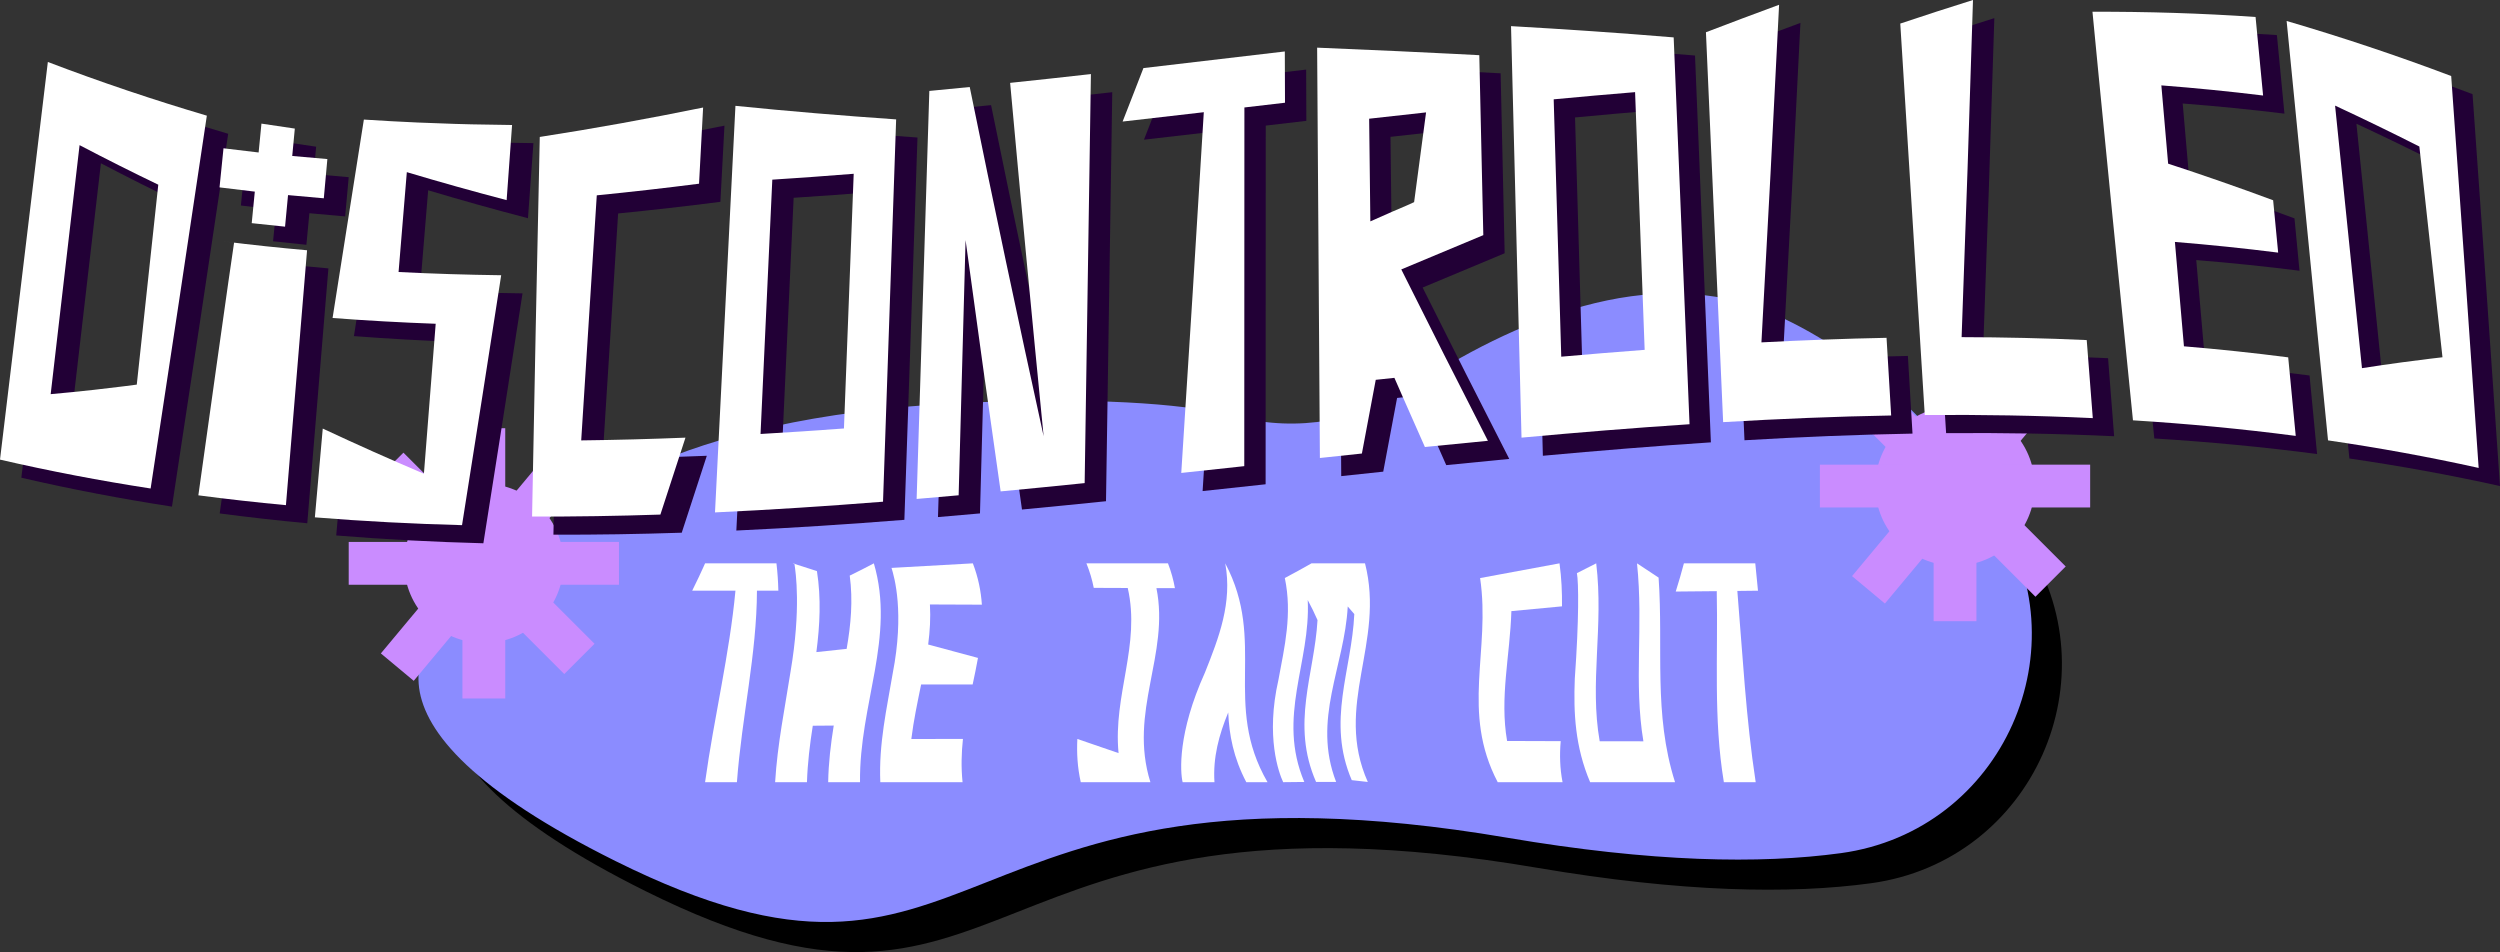 <?xml version="1.0" encoding="UTF-8"?>
<svg xmlns="http://www.w3.org/2000/svg" viewBox="0 0 1506.087 573.574">
  <rect x="0" y="0" width="1506.087" height="573.574" fill="#333333" stroke="none"/>
  <defs>
    <style>
      .cls-1 {
        fill: #ca8cff;
      }

      .cls-2 {
        fill: #8b8cff;
      }

      .cls-3 {
        fill: #fff;
      }

      .cls-4 {
        fill: #220036;
      }
    </style>
  </defs>
  <g id="Layer_2">
    <path d="M306.908,376.003c12.229-7.366,22.974-16.903,32.103-27.878,23.65-28.431,91.784-81.743,272.496-87.814,77.98-2.62,124.6,1.836,152.131,8.909,36.068,9.266,74.374,2.547,105.486-17.918,58.426-38.431,143.347-76.966,217.858-43.907,59.148,26.243,102.621,74.21,132.355,118.452,54.966,81.785,5.43,192.915-92.203,206.252-48.637,6.644-113.787,5.542-201.056-9.305-345.313-58.746-312.516,125.816-537.179,14.055-170.635-84.885-117.443-139.492-81.991-160.847Z"/>
    <path class="cls-2" d="M288.777,357.872c12.229-7.366,22.974-16.903,32.103-27.878,23.65-28.431,91.784-81.743,272.496-87.814,77.98-2.62,124.6,1.836,152.131,8.909,36.068,9.266,74.374,2.547,105.486-17.918,58.426-38.431,143.347-76.966,217.858-43.907,59.148,26.243,102.621,74.21,132.355,118.452,54.966,81.785,5.43,192.915-92.203,206.252-48.637,6.644-113.787,5.542-201.056-9.305-345.313-58.746-312.516,125.816-537.179,14.055-170.635-84.885-117.443-139.492-81.991-160.847Z"/>
    <g>
      <path class="cls-3" d="M424.764,339.379h42.997c.655,5.512,1.019,10.991,1.149,16.448-4.289-.002-8.587-.003-12.894-.002-.107,38.24-9.087,75.689-12.073,115.391-6.394-0-12.786-0-19.179,0,5.434-39.155,14.727-77.129,18.303-115.387-8.652.006-17.343.015-26.075.029,1.363-2.748,2.7-5.495,4-8.241,2.271-4.808,3.465-7.55,3.772-8.239Z"/>
      <path class="cls-3" d="M477.59,339.379c4.814,1.552,9.675,3.105,14.558,4.657,2.602,16.519,1.764,32.642-.334,48.811,6.105-.655,12.183-1.303,18.233-1.944,2.56-14.603,3.869-29.178,1.864-44.139,5.027-2.444,9.878-4.903,14.53-7.385,13.083,44.599-8.832,84.638-8.336,131.837-6.393-0-12.786-0-19.179,0,.198-11.709,1.569-23.027,3.343-34.113-4.199.032-8.405.067-12.62.104-1.734,11.081-3.131,22.371-3.509,34.009-6.393-0-12.787-0-19.18,0,1.403-23.033,5.925-44.957,9.302-66.637,6.385-37.777,3.159-59.605,2.288-65.2h-.96Z"/>
      <path class="cls-3" d="M586.08,339.379c3.251,8.501,4.893,16.765,5.445,24.897-10.383-.046-20.814-.088-31.303-.125.481,8.119-.022,16.132-1.057,24.13,10.15,2.689,20.143,5.378,30.004,8.071-.948,5.313-2.07,10.63-3.211,15.984-10.291-.016-20.634-.019-31.037-.009-2.192,10.75-4.521,21.639-5.912,32.886,10.391-.035,20.756-.06,31.101-.074-.902,8.434-1.154,17.091-.232,26.077-16.515-0-33.031-0-49.547,0-.995-23.189,3.945-44.532,7.47-65.533,7.117-36.536,1.038-57.968-.721-63.559,16.438-.902,32.752-1.815,49.001-2.745Z"/>
      <path class="cls-3" d="M703.632,339.379c1.966,5.092,3.317,10.069,4.181,14.955-3.714-.013-7.43-.027-11.148-.04,8.12,40.105-16.961,74.28-3.627,116.922-13.985-0-27.971-0-41.955,0-2.009-9.008-2.482-17.644-2.049-26.038,8.091,2.817,16.347,5.658,24.825,8.524-3.391-34.938,13.402-65.111,5.532-99.473-6.816-.025-13.641-.051-20.477-.077-.947-4.837-2.38-9.753-4.422-14.774h43.381c3.324-.001,5.247-.001,5.759,0Z"/>
      <path class="cls-3" d="M725.902,405.181c8.4-21.076,16.596-42.11,12.225-65.802,25.125,47.379-1.853,84.681,25.477,131.837-4.262-0-8.525-0-12.787,0-7.765-14.778-10.324-28.577-10.892-42.007-5.539,13.386-9.278,27.165-8.288,42.007-6.393-0-12.786-0-19.18,0-1.48-6.082-3.062-29.548,13.444-66.035Z"/>
      <path class="cls-3" d="M770.183,409.51c3.653-19.797,8.418-39.527,3.834-61.305,5.481-2.895,10.839-5.835,16.071-8.826h32.246c12.251,47.946-18.966,85.413,1.681,131.701-3.23-.362-6.453-.725-9.672-1.088-15.28-35.645-.003-66.016,1.536-100.062-1.288-1.517-2.604-3.04-3.954-4.57-1.904,36.251-21.599,67.912-6.988,105.72-4.028-0-8.057-0-12.085-.001-15.318-35.022-1.006-64.699.867-97.498-1.749-3.987-3.686-8.015-5.899-12.102,1.855,37.734-18.704,70.255-2.062,109.6-4.242.046-8.485.092-12.727.137-2.622-5.606-10.664-27.367-2.849-61.706Z"/>
      <path class="cls-3" d="M940.999,365.286c-10.178.971-20.341,1.929-30.487,2.872-.846,27.043-7.124,52.031-2.584,78.232,10.71.042,21.476.078,32.3.109-.714,8.115-.519,16.32,1.106,24.718-13.02-0-26.04-0-39.059,0-22.257-42.469-4.145-79.138-10.607-122.966,15.928-2.939,31.863-5.912,47.835-8.871,1.222,8.873,1.585,17.481,1.496,25.907Z"/>
      <path class="cls-3" d="M949.987,345.283c3.897-1.964,7.773-3.934,11.63-5.904,4.585,38.127-4.123,71.968,2.092,107.175,8.733.017,17.509.029,26.331.036-5.918-35.264.112-69.537-3.853-107.21,4.399,2.898,8.721,5.756,13.007,8.583,2.96,42.67-3.24,81.853,9.908,123.254-17.049-0-34.096-0-51.146,0-9.096-21.389-10.047-41.736-9.247-62.32,2.575-35.811,2.319-58.031,1.277-63.613Z"/>
      <path class="cls-3" d="M1014.442,339.379h42.998c.543,5.493,1.086,10.986,1.63,16.48-4.152.051-8.298.099-12.438.146,3.227,38.694,5.173,76.751,11.059,115.212-6.393-0-12.788-0-19.18,0-6.379-38.469-3.434-76.106-4.282-115.078-8.257.085-16.492.163-24.707.232.886-2.815,1.74-5.638,2.561-8.471,1.434-4.957,2.167-7.809,2.36-8.52Z"/>
    </g>
    <circle class="cls-1" cx="1177.777" cy="292.818" r="48"/>
    <rect class="cls-1" x="1096.369" y="279.923" width="162.816" height="25.791"/>
    <rect class="cls-1" x="1096.369" y="279.923" width="162.816" height="25.791" transform="translate(1470.595 -884.959) rotate(90)"/>
    <rect class="cls-1" x="1096.369" y="279.923" width="162.816" height="25.791" transform="translate(552.017 -747.05) rotate(45)"/>
    <rect class="cls-1" x="1096.369" y="279.923" width="162.816" height="25.791" transform="translate(2156.96 -424.192) rotate(129.825)"/>
    <circle class="cls-1" cx="291.483" cy="339.379" r="48"/>
    <rect class="cls-1" x="210.075" y="326.483" width="162.816" height="25.791"/>
    <rect class="cls-1" x="210.075" y="326.483" width="162.816" height="25.791" transform="translate(630.862 47.896) rotate(90)"/>
    <rect class="cls-1" x="210.075" y="326.483" width="162.816" height="25.791" transform="translate(325.35 -106.708) rotate(45)"/>
    <rect class="cls-1" x="210.075" y="326.483" width="162.816" height="25.791" transform="translate(738.806 332.869) rotate(129.825)"/>
  </g>
  <g id="Layer_27">
    <g>
      <path class="cls-4" d="M41.684,48.251c31.847,12.163,63.775,22.883,95.783,32.349-11.162,74.934-22.45,149.805-33.863,224.61-30.248-4.662-60.496-10.414-90.745-17.404,4.804-39.926,9.608-79.851,14.412-119.777,8.407-69.868,13.211-109.795,14.413-119.778ZM95.255,242.621c4.319-40.144,8.638-80.288,12.957-120.432-15.846-7.616-31.651-15.552-47.415-23.83-5.803,50.003-11.606,100.005-17.409,150.008,8.665-.768,17.319-1.633,25.964-2.592,15.125-1.688,23.745-2.879,25.904-3.153h0Z"/>
      <path class="cls-4" d="M147.709,156.347c16.712,2.098,33.425,3.87,50.137,5.343-4.255,51.182-8.499,102.367-12.732,153.556-17.586-1.643-35.173-3.61-52.759-5.928,3.567-25.362,7.121-50.731,10.663-76.105,6.262-44.396,9.862-69.775,10.858-76.108-2.055-.248-4.111-.501-6.166-.759h-0Z"/>
      <path class="cls-4" d="M296.982,85.828c8.123.193,16.245.325,24.368.401l-3.278,45.254c-20.092-5.259-40.135-10.862-60.127-16.855-1.657,20.055-3.314,40.11-4.972,60.164,20.607,1.041,41.214,1.673,61.82,1.944-7.764,50.228-15.628,100.414-23.592,150.557-29.55-.779-59.101-2.302-88.651-4.707,1.583-17.827,3.166-35.654,4.749-53.481,20.235,9.477,40.548,18.534,60.94,27.217,2.366-30.118,4.731-60.237,7.097-90.355-20.707-.751-41.414-1.893-62.121-3.478,6.337-39.82,12.621-79.666,18.85-119.537,10.788.709,21.576,1.298,32.364,1.774,19.038.824,29.889,1.022,32.554,1.101v0Z"/>
      <path class="cls-4" d="M433.99,121.59c-20.521,2.62-41.058,4.972-61.612,7.006-3.126,49.21-6.252,98.421-9.377,147.631,20.936-.246,41.873-.814,62.809-1.652-5.005,15.466-10.041,30.915-15.107,46.346-25.767.849-51.534,1.276-77.301,1.186,1.411-76.253,2.957-152.482,4.638-228.688,32.882-5.081,65.683-11.058,98.403-17.724-.818,15.298-1.636,30.597-2.454,45.895h-0Z"/>
      <path class="cls-4" d="M455.912,74.675c32.191,3.275,64.463,5.933,96.815,8.17-2.634,76.771-5.269,153.543-7.903,230.314-33.741,2.671-67.482,4.891-101.223,6.453,2.052-40.823,4.104-81.646,6.155-122.469,3.591-71.438,5.643-112.262,6.155-122.469h0ZM521.281,269.045c1.958-51.145,3.917-102.291,5.875-153.436-16.345,1.311-32.69,2.5-49.035,3.542l-7.088,153.208c8.375-.481,16.749-1,25.124-1.554,14.654-.974,23.029-1.61,25.124-1.76h-0Z"/>
      <path class="cls-4" d="M568.896,188.604c1.276-40.967,2.551-81.934,3.827-122.901,8.112-.765,16.224-1.555,24.336-2.366,14.274,70.117,29.114,140.239,44.521,210.384-7.011-70.987-13.74-141.946-20.185-212.879,16.224-1.702,32.447-3.477,48.671-5.301-1.258,82.138-2.515,164.276-3.773,246.413-16.87,1.727-33.741,3.404-50.611,5.004-7.245-50.474-14.287-100.935-21.128-151.386-1.393,51.242-2.785,102.484-4.177,153.726-8.435.759-16.871,1.495-25.306,2.206.319-10.24,1.594-51.208,3.827-122.9h-0Z"/>
      <path class="cls-4" d="M701.701,51.931c28.392-3.284,56.784-6.666,85.176-10.014.037,10.296.073,20.591.11,30.887-8.153.951-16.306,1.904-24.459,2.858-.025,72.027-.051,144.055-.076,216.082-12.652,1.369-25.305,2.737-37.957,4.093,4.667-72.418,9.192-144.858,13.576-217.32-16.304,1.899-32.609,3.784-48.913,5.631,2.101-5.367,4.196-10.735,6.286-16.104,3.655-9.396,5.735-14.767,6.256-16.113h-0Z"/>
      <path class="cls-4" d="M904.034,44.17c.808,36.135,1.616,72.27,2.424,108.406-16.432,6.826-32.904,13.719-49.417,20.653,17.113,34.314,34.508,68.717,52.187,103.239-12.653,1.21-25.306,2.462-37.959,3.745-8.776-19.775-17.47-39.525-26.084-59.252-3.917,21.064-7.876,42.124-11.874,63.181-8.435.889-16.87,1.786-25.305,2.689-.553-82.401-1.106-164.802-1.66-247.203,16.241.675,32.502,1.374,48.783,2.123,28.493,1.315,44.826,2.209,48.906,2.42h-0ZM832.571,214.576c10.039-1.085,20.078-2.158,30.117-3.213.46,8.668.92,17.335,1.383,26.003-10.408,1.081-20.815,2.182-31.222,3.296-.046-4.348-.092-8.696-.139-13.044-.08-7.568-.127-11.915-.139-13.044h-0ZM864.771,132.693c2.423-18.019,4.824-36.04,7.201-54.063-11.429,1.245-22.858,2.517-34.287,3.807.241,20.615.481,41.231.722,61.846,4.367-1.933,8.732-3.865,13.094-5.793,7.699-3.26,12.117-5.189,13.269-5.797h0Z"/>
      <path class="cls-4" d="M923.156,26.662c32.579,1.857,65.239,4.052,97.98,6.787,3.187,77.68,6.373,155.36,9.56,233.04-33.741,2.217-67.482,4.98-101.223,8.081-1.053-41.318-2.106-82.636-3.158-123.953-1.843-72.304-2.895-113.623-3.158-123.954h-0ZM1003.659,221.676c-1.922-51.75-3.845-103.5-5.767-155.25-16.345,1.332-32.69,2.784-49.034,4.331,1.518,51.68,3.036,103.361,4.554,155.041,8.374-.74,16.749-1.455,25.124-2.143,14.654-1.201,23.029-1.818,25.123-1.979v0Z"/>
      <path class="cls-4" d="M1040.577,30.347c14.722-5.637,29.411-11.162,44.068-16.555-3.327,67.811-6.873,135.605-10.639,203.382,25.123-1.3,50.248-2.244,75.372-2.744.928,15.597,1.857,31.193,2.785,46.79-33.741.61-67.482,2.014-101.223,4.006-1.729-39.187-3.458-78.374-5.187-117.56-3.022-68.496-4.747-107.602-5.176-117.318h0Z"/>
      <path class="cls-4" d="M1157.647,25.118c14.636-4.901,29.239-9.64,43.808-14.2-2.065,67.722-4.35,135.424-6.855,203.108,25.124.063,50.248.622,75.372,1.764,1.22,15.674,2.439,31.348,3.658,47.021-33.741-1.595-67.482-2.146-101.223-1.862-2.462-39.346-4.925-78.692-7.388-118.038-4.304-68.775-6.763-108.04-7.373-117.794h0Z"/>
      <path class="cls-4" d="M1371.689,21.147c1.513,15.774,3.025,31.547,4.537,47.32-20.431-2.509-40.862-4.529-61.293-6.108,1.361,15.719,2.722,31.438,4.082,47.157,21.036,6.87,42.123,14.201,63.26,22.046,1.008,10.515,2.017,21.031,3.025,31.547-20.734-2.625-41.468-4.754-62.202-6.435,1.815,20.959,3.629,41.917,5.443,62.876,20.936,1.75,41.872,3.951,62.809,6.654,1.512,15.773,3.025,31.547,4.537,47.32-32.686-4.279-65.373-7.345-98.06-9.384-4.124-40.995-8.233-81.985-12.327-122.969-7.107-71.818-11.11-112.871-12.068-123.174,32.779-.081,65.531.901,98.257,3.151h-.001Z"/>
      <path class="cls-4" d="M1390.398,23.547c32.967,9.672,66.015,20.658,99.144,33.169,5.641,78.745,11.155,157.445,16.545,236.102-30.248-6.706-60.496-12.191-90.744-16.604-4.157-42.111-8.315-84.222-12.472-126.333-7.276-73.692-11.433-115.804-12.472-126.334h0ZM1484.295,226.149c-4.642-42.319-9.285-84.638-13.928-126.957-16.966-8.586-33.89-16.792-50.775-24.646,5.399,52.722,10.798,105.443,16.197,158.165,8.104-1.261,16.199-2.44,24.283-3.535,14.144-1.902,22.206-2.784,24.222-3.027h0Z"/>
      <path class="cls-4" d="M170.365,85.389l-1.7,17.39c-7.055-.785-14.11-1.627-21.165-2.528-.796,7.849-1.591,15.699-2.387,23.548,7.082.912,14.165,1.764,21.247,2.559-.619,6.331-1.238,12.663-1.857,18.994,6.694.757,13.387,1.463,20.08,2.119.598-6.339,1.196-12.678,1.795-19.017,7.184.699,14.368,1.341,21.552,1.927.715-7.879,1.43-15.757,2.145-23.636-7.055-.569-14.11-1.192-21.165-1.869.519-5.499,1.037-10.997,1.556-16.496-6.701-.947-13.402-1.943-20.101-2.992h0Z"/>
    </g>
    <g>
      <path class="cls-3" d="M28.825,37.333c31.847,12.163,63.775,22.883,95.783,32.349-11.162,74.934-22.45,149.805-33.863,224.61-30.248-4.662-60.496-10.414-90.745-17.404,4.804-39.926,9.608-79.851,14.412-119.777,8.407-69.868,13.211-109.795,14.413-119.778ZM82.396,231.702c4.319-40.144,8.638-80.288,12.957-120.432-15.846-7.616-31.651-15.552-47.415-23.83-5.803,50.003-11.606,100.005-17.409,150.008,8.665-.768,17.319-1.633,25.964-2.592,15.125-1.688,23.745-2.879,25.904-3.153Z"/>
      <path class="cls-3" d="M134.85,145.429c16.712,2.098,33.425,3.87,50.137,5.343-4.255,51.182-8.499,102.367-12.732,153.556-17.586-1.643-35.173-3.61-52.759-5.928,3.567-25.363,7.121-50.731,10.663-76.105,6.262-44.396,9.862-69.775,10.858-76.108-2.055-.248-4.111-.501-6.166-.759Z"/>
      <path class="cls-3" d="M284.123,74.909c8.123.193,16.245.325,24.368.401l-3.278,45.254c-20.092-5.259-40.135-10.862-60.127-16.855-1.657,20.055-3.314,40.11-4.972,60.164,20.607,1.041,41.214,1.673,61.82,1.944-7.764,50.228-15.628,100.414-23.592,150.557-29.55-.779-59.101-2.302-88.651-4.707,1.583-17.827,3.166-35.654,4.749-53.481,20.235,9.477,40.548,18.534,60.939,27.217,2.366-30.118,4.731-60.237,7.097-90.355-20.707-.751-41.414-1.894-62.121-3.478,6.337-39.82,12.621-79.665,18.85-119.537,10.788.709,21.576,1.298,32.364,1.774,19.038.824,29.889,1.022,32.554,1.101Z"/>
      <path class="cls-3" d="M421.131,110.671c-20.521,2.62-41.058,4.972-61.612,7.006-3.126,49.21-6.252,98.421-9.377,147.631,20.936-.246,41.873-.814,62.809-1.652-5.005,15.466-10.041,30.915-15.107,46.346-25.767.849-51.534,1.276-77.301,1.186,1.411-76.253,2.957-152.482,4.638-228.687,32.882-5.081,65.683-11.058,98.403-17.724-.818,15.298-1.636,30.597-2.454,45.895h0Z"/>
      <path class="cls-3" d="M443.053,63.756c32.191,3.275,64.463,5.933,96.815,8.17-2.635,76.771-5.269,153.543-7.903,230.314-33.741,2.671-67.482,4.891-101.223,6.453,2.052-40.823,4.104-81.646,6.155-122.469,3.59-71.438,5.643-112.262,6.155-122.469h0ZM508.423,258.126c1.958-51.145,3.917-102.291,5.875-153.436-16.345,1.311-32.69,2.5-49.035,3.542l-7.088,153.208c8.374-.481,16.749-1,25.123-1.554,14.654-.973,23.029-1.61,25.124-1.76h-0Z"/>
      <path class="cls-3" d="M556.037,177.685c1.276-40.967,2.551-81.934,3.827-122.901,8.112-.765,16.224-1.555,24.336-2.366,14.274,70.117,29.114,140.239,44.521,210.384-7.011-70.987-13.74-141.946-20.185-212.879,16.224-1.702,32.447-3.477,48.671-5.301-1.258,82.138-2.516,164.276-3.773,246.413-16.87,1.727-33.741,3.404-50.611,5.004-7.245-50.474-14.288-100.935-21.128-151.386-1.393,51.242-2.785,102.484-4.177,153.726-8.435.759-16.87,1.495-25.306,2.206.319-10.24,1.595-51.208,3.827-122.9h0Z"/>
      <path class="cls-3" d="M688.842,41.012c28.392-3.284,56.784-6.666,85.176-10.014.037,10.296.073,20.591.11,30.887-8.153.951-16.306,1.904-24.459,2.858-.025,72.027-.051,144.055-.076,216.082-12.652,1.369-25.305,2.737-37.957,4.093,4.667-72.418,9.192-144.858,13.576-217.32-16.304,1.899-32.609,3.784-48.913,5.631,2.101-5.367,4.196-10.735,6.286-16.104,3.655-9.396,5.735-14.767,6.256-16.113h-0Z"/>
      <path class="cls-3" d="M891.175,33.252c.808,36.135,1.616,72.27,2.424,108.406-16.432,6.826-32.904,13.719-49.417,20.653,17.113,34.314,34.508,68.717,52.187,103.239-12.653,1.21-25.306,2.462-37.959,3.745-8.775-19.775-17.47-39.524-26.084-59.252-3.917,21.064-7.875,42.124-11.874,63.181-8.435.888-16.871,1.786-25.305,2.689-.553-82.401-1.107-164.802-1.66-247.203,16.241.675,32.502,1.374,48.783,2.123,28.494,1.315,44.825,2.209,48.906,2.42h-.001ZM819.712,203.657c10.039-1.085,20.078-2.158,30.117-3.213.46,8.668.92,17.335,1.383,26.003-10.408,1.081-20.815,2.182-31.223,3.296-.046-4.348-.092-8.696-.139-13.044-.08-7.568-.127-11.915-.139-13.044h0ZM851.912,121.774c2.423-18.019,4.824-36.04,7.201-54.063-11.429,1.245-22.858,2.517-34.287,3.807.241,20.615.481,41.231.722,61.846,4.368-1.933,8.732-3.865,13.094-5.793,7.699-3.26,12.117-5.189,13.269-5.797h0Z"/>
      <path class="cls-3" d="M910.297,15.743c32.579,1.857,65.239,4.052,97.98,6.787,3.187,77.68,6.373,155.36,9.56,233.04-33.741,2.217-67.482,4.98-101.223,8.081-1.053-41.318-2.106-82.636-3.158-123.953-1.842-72.304-2.895-113.623-3.158-123.954h-0ZM990.8,210.757l-5.767-155.25c-16.345,1.333-32.69,2.784-49.034,4.331,1.518,51.68,3.036,103.361,4.554,155.041,8.374-.74,16.749-1.455,25.124-2.143,14.653-1.201,23.03-1.818,25.123-1.979h0Z"/>
      <path class="cls-3" d="M1027.718,19.428c14.722-5.637,29.411-11.162,44.068-16.555-3.326,67.811-6.873,135.605-10.639,203.382,25.124-1.3,50.248-2.244,75.372-2.744.928,15.597,1.857,31.193,2.785,46.79-33.741.61-67.482,2.014-101.223,4.006-1.729-39.187-3.458-78.374-5.187-117.56-3.022-68.496-4.748-107.602-5.176-117.318h0Z"/>
      <path class="cls-3" d="M1144.788,14.2c14.636-4.901,29.238-9.64,43.808-14.2-2.065,67.722-4.35,135.424-6.855,203.108,25.124.063,50.248.622,75.372,1.764,1.22,15.674,2.439,31.348,3.658,47.021-33.741-1.595-67.482-2.146-101.223-1.862-2.462-39.346-4.925-78.692-7.388-118.038-4.305-68.775-6.762-108.039-7.373-117.794h0Z"/>
      <path class="cls-3" d="M1358.83,10.228c1.512,15.774,3.025,31.547,4.537,47.32-20.431-2.509-40.862-4.529-61.293-6.108,1.361,15.719,2.722,31.438,4.082,47.157,21.036,6.87,42.123,14.201,63.26,22.046,1.008,10.515,2.017,21.031,3.025,31.547-20.734-2.625-41.468-4.754-62.202-6.435,1.815,20.959,3.629,41.917,5.443,62.876,20.936,1.75,41.873,3.951,62.809,6.654,1.512,15.773,3.025,31.547,4.537,47.32-32.686-4.279-65.373-7.345-98.059-9.384-4.124-40.995-8.233-81.985-12.328-122.969-7.107-71.818-11.111-112.871-12.068-123.174,32.779-.081,65.531.901,98.257,3.151h-.001Z"/>
      <path class="cls-3" d="M1377.539,12.629c32.967,9.672,66.015,20.658,99.144,33.169,5.641,78.745,11.156,157.445,16.545,236.102-30.248-6.706-60.497-12.191-90.744-16.604-4.157-42.111-8.315-84.222-12.472-126.333-7.275-73.692-11.432-115.804-12.472-126.334h0ZM1471.436,215.23c-4.642-42.319-9.285-84.638-13.928-126.957-16.966-8.586-33.891-16.792-50.775-24.646,5.399,52.722,10.798,105.443,16.197,158.165,8.104-1.261,16.199-2.44,24.283-3.535,14.145-1.902,22.205-2.784,24.223-3.027h0Z"/>
      <path class="cls-3" d="M157.506,74.471l-1.7,17.39c-7.055-.785-14.11-1.627-21.165-2.528-.796,7.849-1.591,15.699-2.387,23.548,7.082.912,14.165,1.764,21.247,2.559-.619,6.331-1.238,12.663-1.857,18.994,6.694.757,13.387,1.463,20.08,2.119.598-6.339,1.196-12.678,1.795-19.017,7.184.699,14.368,1.341,21.552,1.927.715-7.879,1.43-15.757,2.145-23.636-7.055-.569-14.11-1.192-21.165-1.869.519-5.499,1.037-10.997,1.556-16.496-6.701-.947-13.402-1.943-20.101-2.992h0Z"/>
    </g>
  </g>
</svg>